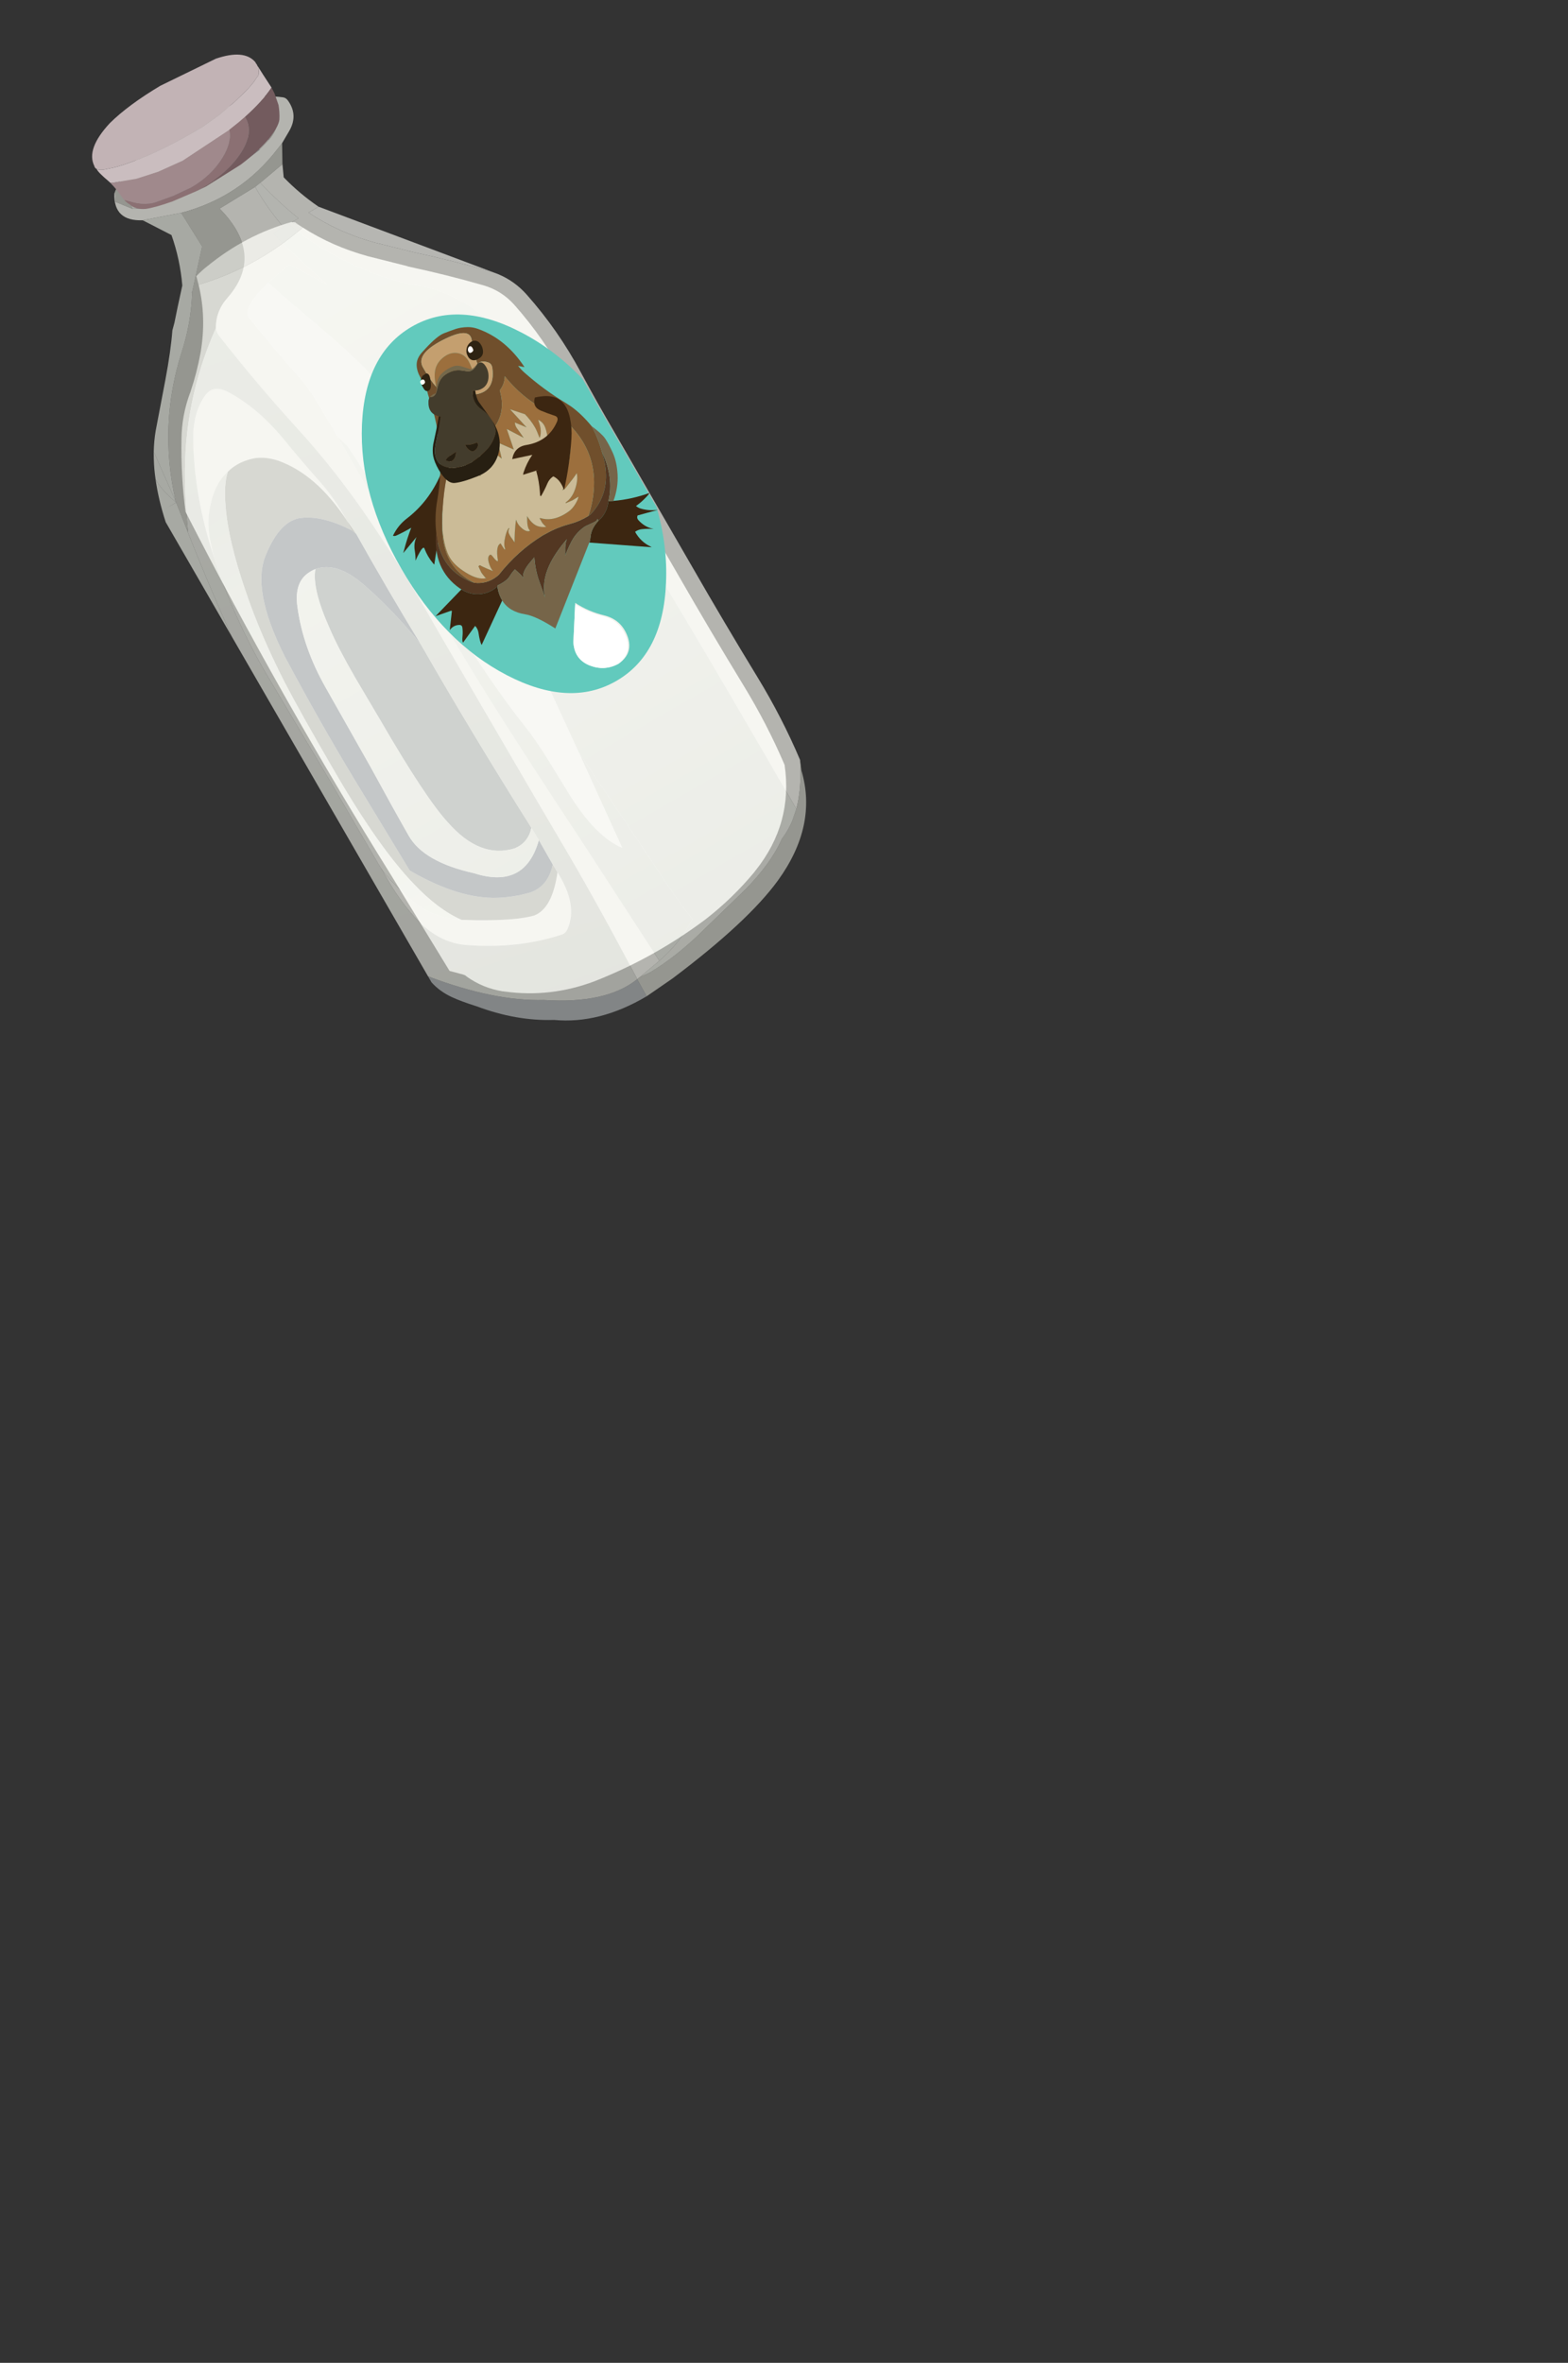 <?xml version="1.0" encoding="UTF-8" standalone="no"?>
<svg xmlns:xlink="http://www.w3.org/1999/xlink" height="95.8px" width="63.6px" xmlns="http://www.w3.org/2000/svg">
  <rect width="100%" height="100%" fill="#333333" stroke="none"/>
  <g transform="matrix(1.0, 0.0, 0.0, 1.0, 0.0, 0.0)">
    <use height="77.1" transform="matrix(0.469, -0.271, 0.271, 0.469, -1.003, 7.803)" width="32.5" xlink:href="#sprite0"/>
  </g>
  <defs>
    <g id="sprite0" transform="matrix(1.0, 0.0, 0.0, 1.0, 16.25, 77.1)">
      <use height="275.25" transform="matrix(0.25, 0.0, 0.0, 0.25, -15.064, -71.191)" width="120.7" xlink:href="#shape0"/>
      <use height="294.2" transform="matrix(0.25, 0.0, 0.0, 0.25, -16.249, -73.4)" width="130.3" xlink:href="#shape1"/>
      <use height="33.0" transform="matrix(0.25, 0.0, 0.0, 0.25, -7.552, -77.081)" width="57.75" xlink:href="#shape2"/>
      <use height="136.1" transform="matrix(0.225, 0.0, 0.0, 0.225, -2.717, -52.047)" width="83.8" xlink:href="#shape3"/>
      <use height="469.5" transform="matrix(0.045, -0.004, 0.0, 0.049, -2.276, -49.466)" width="411.15" xlink:href="#shape4"/>
    </g>
    <g id="shape0" transform="matrix(1.0, 0.0, 0.0, 1.0, -3.15, -8.85)">
      <path d="M85.65 9.75 L85.5 9.65 85.5 9.6 85.65 9.75 M78.1 43.4 Q82.9 52.7 90.7 60.6 L99.25 68.9 99.6 69.3 99.65 69.35 Q108.25 77.1 116.25 85.4 120.15 89.45 121.35 95.0 124.1 108.45 123.65 122.35 123.35 132.7 123.4 142.8 L123.4 189.65 Q123.35 208.9 123.8 227.95 124.15 241.65 122.55 254.9 116.05 271.3 99.25 277.9 L99.05 277.95 98.8 278.1 Q89.1 281.7 78.8 283.1 59.95 285.35 41.15 282.55 L40.85 282.5 40.8 282.5 Q27.0 280.2 16.2 271.85 L15.4 271.25 Q10.9 267.55 8.45 262.25 L8.2 261.6 7.5 260.75 7.45 260.75 4.8 258.1 4.0 225.15 Q1.9 162.3 5.1 99.5 9.3 89.4 15.0 79.95 18.6 73.9 24.05 69.4 L24.2 69.3 24.4 69.1 Q28.85 65.2 32.85 60.5 39.7 52.25 42.5 42.6 57.6 46.25 73.3 44.15 L78.1 43.4 M75.95 40.25 L76.85 40.9 77.35 41.95 75.95 40.25 M33.05 8.9 L33.0 8.9 33.1 8.85 33.05 8.9" fill="#ffffff" fill-rule="evenodd" stroke="none"/>
      <path d="M42.5 42.6 L43.2 40.05 Q45.35 39.4 47.6 39.1 62.15 36.75 75.95 40.25 L77.35 41.95 78.1 43.4 73.3 44.15 Q57.6 46.25 42.5 42.6" fill="#dddddd" fill-rule="evenodd" stroke="none"/>
    </g>
    <g id="shape1" transform="matrix(1.0, 0.0, 0.0, 1.0, 1.6, 0.0)">
      <path d="M72.9 0.9 Q84.1 0.15 92.45 6.65 93.15 7.2 93.25 8.2 93.8 13.55 89.05 16.3 L85.35 18.4 83.35 19.2 Q66.5 26.2 48.75 21.35 L37.65 17.5 Q29.9 13.4 34.3 6.35 L34.85 5.85 33.4 8.7 36.75 13.05 40.6 15.0 41.75 15.4 Q60.0 19.3 78.5 16.75 L82.35 15.6 Q86.05 14.35 88.45 11.05 90.35 8.45 89.25 5.65 L88.65 5.15 Q81.35 1.15 72.9 0.9 M82.3 23.9 L80.65 27.5 Q82.35 34.25 85.3 40.35 L81.8 40.35 Q86.5 49.9 94.35 57.9 L103.2 66.45 Q111.9 74.3 120.0 82.7 L121.0 83.8 121.7 84.65 121.85 84.85 Q125.0 89.0 126.1 94.3 128.95 108.2 128.5 122.55 128.2 132.8 128.25 142.9 L128.25 189.75 Q128.2 208.9 128.65 227.95 129.0 242.15 127.3 255.9 L126.3 257.9 Q122.95 264.05 119.0 268.05 L119.0 266.0 Q119.0 223.1 118.65 201.1 118.0 164.15 118.35 140.75 118.65 117.35 114.2 100.9 109.7 84.4 99.75 76.1 90.75 68.65 83.8 57.95 78.55 49.85 74.85 40.35 L78.35 40.35 Q75.6 33.25 73.75 25.4 L82.3 23.9 M73.15 40.35 L69.65 40.35 Q70.2 43.35 71.05 46.35 73.3 54.2 75.95 61.95 L69.05 51.0 66.45 51.4 60.85 52.55 Q49.55 55.2 50.75 59.35 52.35 70.25 54.6 80.95 55.5 85.1 55.65 90.25 L55.8 102.5 55.75 124.45 Q55.4 143.65 55.4 163.05 55.3 181.1 56.2 201.35 57.1 221.8 58.4 242.85 L60.7 286.9 53.25 288.2 52.2 288.35 52.25 288.0 Q53.2 265.25 53.1 246.05 52.9 225.4 52.85 204.75 L52.7 167.75 Q52.9 149.1 51.65 130.8 50.35 111.75 46.5 94.3 42.75 77.15 40.2 59.2 39.95 57.75 40.45 56.45 43.0 51.95 48.05 50.3 64.2 44.8 59.35 26.0 L71.8 25.7 Q71.75 33.1 73.15 40.35 M45.6 125.6 Q44.6 109.4 36.85 100.2 33.65 96.6 29.9 95.6 25.7 94.45 22.05 95.45 16.55 96.55 11.6 102.6 8.75 105.95 7.05 111.1 L5.75 115.1 Q9.55 97.2 17.4 82.85 21.45 75.15 27.35 72.4 31.35 70.4 34.15 74.95 39.35 83.35 41.35 94.95 42.7 103.35 44.45 111.9 45.8 118.55 45.6 125.6 M15.5 246.6 L19.4 249.0 Q29.75 255.1 35.0 256.4 40.75 257.35 47.55 248.7 48.0 260.3 41.65 264.9 40.6 265.7 39.45 265.5 26.15 262.75 13.5 254.2 5.7 249.2 3.6 238.0 2.35 231.35 2.4 224.65 L2.4 221.2 Q2.8 226.5 5.9 234.95 8.2 241.6 15.5 246.6" fill="#f1f2ea" fill-opacity="0.678" fill-rule="evenodd" stroke="none"/>
      <path d="M72.9 0.9 Q81.35 1.15 88.65 5.15 L89.25 5.65 Q90.35 8.45 88.45 11.05 86.05 14.35 82.35 15.6 84.95 8.3 76.65 5.85 61.85 1.45 46.35 4.4 39.95 5.75 37.2 11.15 36.8 12.0 36.75 13.05 L33.4 8.7 34.85 5.85 Q43.85 -1.0 55.65 0.15 L66.8 0.65 72.9 0.9 M48.75 21.35 Q66.5 26.2 83.35 19.2 L85.35 18.4 82.3 23.9 73.75 25.4 71.8 25.7 59.35 26.0 Q64.2 44.8 48.05 50.3 43.0 51.95 40.45 56.45 20.95 70.6 9.45 91.65 5.8 98.25 2.7 105.15 L3.35 100.45 4.05 95.7 4.05 95.65 4.1 95.35 Q10.95 73.0 28.1 57.45 34.9 51.3 39.75 43.5 L49.15 33.2 48.75 21.35 M127.3 255.9 L126.05 258.9 Q122.05 275.55 103.5 283.85 89.55 290.05 61.5 293.45 L52.1 294.2 52.2 288.35 53.25 288.2 56.25 288.5 Q63.9 288.5 73.5 286.35 L93.7 281.3 Q104.35 278.35 110.75 273.65 113.65 272.45 116.25 270.45 L119.0 268.05 Q122.95 264.05 126.3 257.9 L127.3 255.9 M22.05 95.45 Q25.7 94.45 29.9 95.6 33.65 96.6 36.85 100.2 44.6 109.4 45.6 125.6 L45.4 129.2 Q40.15 121.05 34.25 118.45 28.4 115.85 19.55 122.65 10.4 129.45 9.15 152.0 8.4 174.1 8.8 193.75 L9.5 226.1 Q18.1 241.05 28.35 246.4 32.6 248.65 37.5 249.85 43.1 250.9 47.5 245.95 L47.55 248.7 Q40.75 257.35 35.0 256.4 29.75 255.1 19.4 249.0 L15.5 246.6 Q11.0 240.4 8.6 230.4 4.85 215.55 4.85 188.1 4.8 169.1 5.25 158.7 6.1 142.25 8.85 128.75 11.95 113.0 16.35 104.0 19.0 98.25 22.05 95.45" fill="#c4c6bd" fill-opacity="0.678" fill-rule="evenodd" stroke="none"/>
      <path d="M74.85 40.35 Q78.55 49.85 83.8 57.95 90.75 68.65 99.75 76.1 109.7 84.4 114.2 100.9 118.65 117.35 118.35 140.75 118.0 164.15 118.65 201.1 119.0 223.1 119.0 266.0 L119.0 268.05 116.25 270.45 Q113.65 272.45 110.75 273.65 104.35 278.35 93.7 281.3 L73.5 286.35 Q63.9 288.5 56.25 288.5 L53.25 288.2 60.7 286.9 Q68.35 285.5 75.25 281.25 75.35 281.1 75.55 281.1 74.6 275.0 74.15 267.5 L71.05 220.55 72.3 207.05 Q76.0 167.05 76.0 158.0 75.35 115.0 74.0 94.0 73.6 88.4 65.7 66.6 62.65 58.2 60.85 52.55 L66.45 51.4 69.05 51.0 75.95 61.95 Q73.3 54.2 71.05 46.35 70.2 43.35 69.65 40.35 L73.15 40.35 74.85 40.35" fill="url(#gradient0)" fill-rule="evenodd" stroke="none"/>
      <path d="M82.35 15.6 L78.5 16.75 Q78.4 9.3 70.4 9.25 L53.15 8.9 Q45.95 8.0 41.6 13.1 40.95 13.9 40.6 15.0 L36.75 13.05 Q36.8 12.0 37.2 11.15 39.95 5.75 46.35 4.4 61.85 1.45 76.65 5.85 84.95 8.3 82.35 15.6" fill="#e1e2da" fill-opacity="0.678" fill-rule="evenodd" stroke="none"/>
      <path d="M78.5 16.75 Q60.0 19.3 41.75 15.4 L40.6 15.0 Q40.95 13.9 41.6 13.1 45.95 8.0 53.15 8.9 L70.4 9.25 Q78.4 9.3 78.5 16.75 M52.1 294.2 Q35.65 294.35 24.55 286.45 14.55 281.1 6.5 271.3 3.2 267.7 1.45 265.2 -0.85 261.9 -1.6 258.35 L-1.6 256.25 Q11.7 272.6 24.9 279.75 40.45 290.15 52.2 288.35 L52.1 294.2 M47.5 245.95 Q43.1 250.9 37.5 249.85 32.6 248.65 28.35 246.4 18.1 241.05 9.5 226.1 L8.8 193.75 Q8.4 174.1 9.15 152.0 10.4 129.45 19.55 122.65 28.4 115.85 34.25 118.45 40.15 121.05 45.4 129.2 L46.05 130.8 Q45.8 149.9 46.25 169.2 44.25 156.3 40.4 145.15 36.9 135.0 30.2 133.8 28.8 133.6 27.25 133.8 22.45 134.5 19.85 140.95 15.2 152.3 15.1 166.0 L14.85 193.55 Q14.5 207.2 14.45 216.85 14.35 225.95 25.8 236.45 36.55 248.3 47.55 237.55 L47.5 245.95" fill="#a8acae" fill-opacity="0.678" fill-rule="evenodd" stroke="none"/>
      <path d="M39.75 43.5 L39.4 43.5 39.3 43.45 39.4 43.45 39.75 43.5" fill="url(#gradient1)" fill-rule="evenodd" stroke="none"/>
      <path d="M45.4 129.2 L45.6 125.6 46.05 130.8 45.4 129.2" fill="#b7b9ae" fill-opacity="0.678" fill-rule="evenodd" stroke="none"/>
      <path d="M30.2 133.8 Q36.9 135.0 40.4 145.15 44.25 156.3 46.25 169.2 46.15 199.95 47.45 233.25 L46.55 234.15 Q43.7 236.6 39.95 236.05 29.45 233.6 26.6 219.35 24.45 209.8 24.4 183.2 L24.25 168.0 Q24.25 157.6 25.0 151.35 26.35 138.3 30.2 133.8" fill="#b9bdb8" fill-opacity="0.678" fill-rule="evenodd" stroke="none"/>
      <path d="M-1.6 256.25 L-1.6 138.95 Q0.35 119.6 3.35 100.45 L2.7 105.15 Q5.8 98.25 9.45 91.65 20.95 70.6 40.45 56.45 39.95 57.75 40.2 59.2 42.75 77.15 46.5 94.3 50.35 111.75 51.65 130.8 52.9 149.1 52.7 167.75 L52.85 204.75 Q52.9 225.4 53.1 246.05 53.2 265.25 52.25 288.0 L52.2 288.35 Q40.45 290.15 24.9 279.75 11.7 272.6 -1.6 256.25 M2.2 86.55 Q3.35 83.65 4.75 81.1 L5.75 79.3 5.8 79.25 5.85 79.1 5.85 79.15 4.1 95.35 4.05 95.65 4.05 95.7 0.7 95.7 3.9 95.65 4.05 95.65 4.0 95.5 Q2.05 90.1 2.2 86.55 M47.55 248.7 L47.5 245.95 47.55 237.55 47.45 233.25 Q46.15 199.95 46.25 169.2 45.8 149.9 46.05 130.8 L45.6 125.6 Q45.8 118.55 44.45 111.9 42.7 103.35 41.35 94.95 39.35 83.35 34.15 74.95 31.35 70.4 27.35 72.4 21.45 75.15 17.4 82.85 9.55 97.2 5.75 115.1 1.65 134.0 1.75 153.45 L2.25 191.5 2.35 219.55 2.4 221.2 2.4 224.65 Q2.35 231.35 3.6 238.0 5.7 249.2 13.5 254.2 26.15 262.75 39.45 265.5 40.6 265.7 41.65 264.9 48.0 260.3 47.55 248.7" fill="url(#gradient2)" fill-rule="evenodd" stroke="none"/>
      <path d="M71.05 220.55 L74.15 267.5 Q74.6 275.0 75.55 281.1 75.35 281.1 75.25 281.25 68.35 285.5 60.7 286.9 L58.4 242.85 Q57.1 221.8 56.2 201.35 55.3 181.1 55.4 163.05 55.4 143.65 55.75 124.45 L55.8 102.5 57.0 107.0 Q58.2 127.15 58.0 157.0 57.8 169.05 58.65 182.55 59.5 195.8 61.0 206.0 61.8 211.05 62.0 218.65 L62.35 231.15 Q63.0 245.5 68.0 252.0 L71.05 220.55 M47.55 237.55 Q36.55 248.3 25.8 236.45 14.35 225.95 14.45 216.85 14.5 207.2 14.85 193.55 L15.1 166.0 Q15.2 152.3 19.85 140.95 22.45 134.5 27.25 133.8 28.8 133.6 30.2 133.8 26.35 138.3 25.0 151.35 24.25 157.6 24.25 168.0 L24.4 183.2 Q24.45 209.8 26.6 219.35 29.45 233.6 39.95 236.05 43.7 236.6 46.55 234.15 L47.45 233.25 47.55 237.55" fill="url(#gradient3)" fill-rule="evenodd" stroke="none"/>
      <path d="M22.05 95.45 Q19.0 98.25 16.35 104.0 11.95 113.0 8.85 128.75 6.1 142.25 5.25 158.7 4.8 169.1 4.85 188.1 4.85 215.55 8.6 230.4 11.0 240.4 15.5 246.6 8.2 241.6 5.9 234.95 2.8 226.5 2.4 221.2 L2.35 219.55 2.25 191.5 1.75 153.45 Q1.65 134.0 5.75 115.1 L7.05 111.1 Q8.75 105.95 11.6 102.6 16.55 96.55 22.05 95.45" fill="url(#gradient4)" fill-rule="evenodd" stroke="none"/>
      <path d="M37.65 17.5 L48.75 21.35 49.15 33.2 39.75 43.5 Q34.9 51.3 28.1 57.45 10.95 73.0 4.1 95.35 L5.85 79.15 Q7.55 76.35 9.5 74.0 L19.6 62.3 Q25.4 55.55 28.85 50.5 L30.55 48.8 33.7 45.25 38.15 40.35 Q41.5 33.2 42.9 25.65 L37.65 17.5 M-1.6 138.95 L-1.6 99.2 Q-0.1 92.2 2.2 86.55 2.05 90.1 4.0 95.5 L4.05 95.65 3.9 95.65 0.7 95.7 4.05 95.7 3.35 100.45 Q0.35 119.6 -1.6 138.95 M39.75 43.5 L39.4 43.45 39.3 43.45 39.4 43.5 39.75 43.5" fill="#dfe1d9" fill-opacity="0.678" fill-rule="evenodd" stroke="none"/>
      <path d="M85.3 40.35 L121.0 83.8 120.0 82.7 Q111.9 74.3 103.2 66.45 L94.35 57.9 Q86.5 49.9 81.8 40.35 L85.3 40.35 M60.85 52.55 Q62.65 58.2 65.7 66.6 73.6 88.4 74.0 94.0 75.35 115.0 76.0 158.0 76.0 167.05 72.3 207.05 L71.05 220.55 68.0 252.0 Q63.0 245.5 62.35 231.15 L62.0 218.65 Q61.8 211.05 61.0 206.0 59.5 195.8 58.65 182.55 57.8 169.05 58.0 157.0 58.2 127.15 57.0 107.0 L55.8 102.5 55.65 90.25 Q55.5 85.1 54.6 80.95 52.35 70.25 50.75 59.35 49.55 55.2 60.85 52.55" fill="#f5f5ef" fill-opacity="0.678" fill-rule="evenodd" stroke="none"/>
      <path d="M74.85 40.35 L73.15 40.35 Q71.75 33.1 71.8 25.7 L73.75 25.4 Q75.6 33.25 78.35 40.35 L74.85 40.35" fill="url(#gradient5)" fill-rule="evenodd" stroke="none"/>
    </g>
    <linearGradient gradientTransform="matrix(0.0, 0.138, -0.155, 0.0, 96.1, 180.0)" gradientUnits="userSpaceOnUse" id="gradient0" spreadMethod="pad" x1="-819.2" x2="819.2">
      <stop offset="0.0" stop-color="#f1f2ea" stop-opacity="0.678"/>
      <stop offset="1.0" stop-color="#e2e4dc" stop-opacity="0.678"/>
    </linearGradient>
    <linearGradient gradientTransform="matrix(-0.024, 0.188, -0.16, -0.021, 41.6, 161.4)" gradientUnits="userSpaceOnUse" id="gradient1" spreadMethod="pad" x1="-819.2" x2="819.2">
      <stop offset="0.0" stop-color="#e3e5dd" stop-opacity="0.678"/>
      <stop offset="1.0" stop-color="#d6d8d0" stop-opacity="0.678"/>
    </linearGradient>
    <linearGradient gradientTransform="matrix(-0.016, 0.188, -0.105, -0.021, 24.35, 157.4)" gradientUnits="userSpaceOnUse" id="gradient2" spreadMethod="pad" x1="-819.2" x2="819.2">
      <stop offset="0.0" stop-color="#e3e5dd" stop-opacity="0.678"/>
      <stop offset="1.0" stop-color="#d6d8d0" stop-opacity="0.678"/>
    </linearGradient>
    <linearGradient gradientTransform="matrix(0.0, 0.138, -0.102, 0.0, 60.2, 176.0)" gradientUnits="userSpaceOnUse" id="gradient3" spreadMethod="pad" x1="-819.2" x2="819.2">
      <stop offset="0.0" stop-color="#f1f2ea" stop-opacity="0.678"/>
      <stop offset="1.0" stop-color="#e2e4dc" stop-opacity="0.678"/>
    </linearGradient>
    <linearGradient gradientTransform="matrix(0.0, -0.095, 0.06, 0.0, 8.35, 169.45)" gradientUnits="userSpaceOnUse" id="gradient4" spreadMethod="pad" x1="-819.2" x2="819.2">
      <stop offset="0.0" stop-color="#f1f2ea" stop-opacity="0.678"/>
      <stop offset="1.0" stop-color="#e2e4dc" stop-opacity="0.678"/>
    </linearGradient>
    <linearGradient gradientTransform="matrix(0.0, 0.138, -0.155, 0.0, 99.6, 180.0)" gradientUnits="userSpaceOnUse" id="gradient5" spreadMethod="pad" x1="-819.2" x2="819.2">
      <stop offset="0.0" stop-color="#f1f2ea" stop-opacity="0.678"/>
      <stop offset="1.0" stop-color="#e2e4dc" stop-opacity="0.678"/>
    </linearGradient>
    <g id="shape2" transform="matrix(1.0, 0.0, 0.0, 1.0, -33.25, 14.75)">
      <path d="M90.1 -3.7 L89.75 -3.1 Q89.35 -2.6 88.75 -2.5 86.45 -1.1 81.1 0.1 L79.55 0.5 73.3 1.65 67.0 2.25 Q53.0 2.4 43.95 0.75 39.15 -0.05 36.5 -1.05 34.1 -1.7 33.45 -2.7 33.1 -3.3 33.3 -3.85 33.65 -9.55 43.8 -12.65 51.35 -14.6 62.45 -14.75 L63.15 -14.7 80.9 -13.45 Q89.65 -11.7 90.6 -6.7 L90.6 -6.05 90.65 -5.85 90.6 -5.35 90.65 -4.85 90.2 -3.95 90.15 -3.9 90.1 -3.7" fill="#c2b3b5" fill-rule="evenodd" stroke="none"/>
      <path d="M34.9 2.85 L35.5 3.25 42.25 5.75 49.0 7.2 57.0 8.0 73.7 7.0 Q72.6 10.65 67.75 13.25 62.15 16.25 55.25 16.25 L49.35 15.75 43.75 14.75 Q41.3 14.3 38.5 11.9 L35.95 9.45 35.75 8.0 Q35.75 6.2 34.9 2.85" fill="#a0898c" fill-rule="evenodd" stroke="none"/>
      <path d="M33.45 -2.7 Q34.1 -1.7 36.5 -1.05 39.15 -0.05 43.95 0.75 53.0 2.4 67.0 2.25 L73.3 1.65 79.55 0.5 81.1 0.1 Q86.45 -1.1 88.75 -2.5 89.35 -2.6 89.75 -3.1 L90.1 -3.7 90.2 -3.95 90.65 -4.85 90.75 -2.25 91.0 2.4 Q86.5 4.6 79.75 6.0 L77.35 6.45 73.7 7.0 57.0 8.0 49.0 7.2 42.25 5.75 35.5 3.25 34.9 2.85 34.7 2.2 Q33.3 -1.65 33.45 -2.7" fill="#cabdbf" fill-rule="evenodd" stroke="none"/>
      <path d="M73.7 7.0 L77.35 6.45 79.75 6.0 79.75 6.1 Q79.75 11.65 72.75 15.0 66.45 18.0 57.6 18.0 L56.2 18.0 48.25 17.05 Q42.85 16.05 40.25 15.0 37.5 13.75 36.75 11.5 36.2 10.55 35.95 9.45 L38.5 11.9 Q41.3 14.3 43.75 14.75 L49.35 15.75 55.25 16.25 Q62.15 16.25 67.75 13.25 72.6 10.65 73.7 7.0" fill="#8b7073" fill-rule="evenodd" stroke="none"/>
      <path d="M79.75 6.0 Q86.5 4.6 91.0 2.4 L90.9 4.35 90.2 7.95 Q89.45 10.0 88.25 11.85 86.95 13.6 82.4 15.35 77.85 16.95 71.45 17.75 L59.25 18.2 56.2 18.0 57.6 18.0 Q66.45 18.0 72.75 15.0 79.75 11.65 79.75 6.1 L79.75 6.0" fill="#735b5e" fill-rule="evenodd" stroke="none"/>
    </g>
    <g id="shape3" transform="matrix(1.0, 0.0, 0.0, 1.0, -60.15, -111.35)">
      <path d="M72.8 131.25 Q85.5 111.35 103.45 111.35 121.4 111.35 134.05 131.25 140.8 141.85 143.95 154.75 L143.95 204.05 Q140.8 216.95 134.05 227.5 121.4 247.45 103.45 247.45 85.5 247.45 72.8 227.5 60.15 207.6 60.15 179.4 60.15 151.2 72.8 131.25 M106.8 242.85 L107.3 242.85 Q113.15 242.15 114.1 236.35 115.05 230.6 110.85 226.55 106.9 222.8 104.55 218.1 L104.3 218.55 97.5 229.15 Q94.9 234.3 98.4 238.65 101.7 242.7 106.8 242.85" fill="#62cabd" fill-rule="evenodd" stroke="none"/>
      <path d="M104.3 218.55 Q106.6 222.95 110.35 226.55 114.55 230.6 113.6 236.35 112.65 242.15 106.8 242.85 101.7 242.7 98.4 238.65 94.9 234.3 97.5 229.15 L104.3 218.55" fill="#ffffff" fill-rule="evenodd" stroke="none"/>
    </g>
    <g id="shape4" transform="matrix(1.0, 0.0, 0.0, 1.0, -15.05, 0.0)">
      <path d="M139.5 175.55 L150.65 182.0 56.15 282.6 55.5 279.95 Q53.0 266.8 55.35 253.75 55.6 252.45 54.55 251.65 51.95 251.6 49.25 252.6 40.65 256.15 32.4 261.1 36.75 254.75 39.7 247.8 44.1 237.35 53.6 232.3 L21.0 240.75 24.5 237.9 Q38.5 225.95 53.65 216.0 39.65 214.95 25.85 212.65 22.75 212.25 20.6 209.9 36.4 201.3 54.55 200.55 100.15 198.9 139.5 175.55" fill="#3c2611" fill-rule="evenodd" stroke="none"/>
      <path d="M85.95 243.45 Q96.75 221.95 113.7 204.75 170.6 147.1 187.3 69.2 188.75 62.35 191.2 56.25 L191.3 52.85 Q191.8 32.95 192.3 29.55 194.15 17.25 201.65 11.3 206.35 7.6 213.7 5.75 L223.9 3.6 Q250.8 -1.8 262.65 0.85 274.5 3.5 283.15 5.8 291.8 8.15 301.65 13.9 L301.9 14.05 Q309.3 18.4 315.25 25.35 347.25 62.65 350.5 114.4 L342.35 107.15 Q343.4 114.3 345.8 121.05 359.4 159.7 380.05 195.65 L384.9 204.9 Q393.65 223.25 397.95 247.3 398.3 265.3 391.45 289.35 L390.1 294.1 Q378.4 335.8 343.95 351.1 334.7 355.2 323.85 357.4 L318.65 357.5 Q337.5 344.05 351.05 325.65 380.9 285.25 369.15 233.7 364.85 214.85 353.35 199.25 322.45 157.4 314.5 108.35 308.0 117.55 297.3 121.1 L295.5 121.7 Q284.4 162.85 237.9 167.25 211.4 169.3 194.85 150.5 183.7 137.8 190.0 121.05 L187.1 125.95 186.15 129.75 Q182.15 144.2 173.15 156.0 164.9 166.9 154.95 176.0 120.55 207.3 96.65 246.55 L94.2 250.65 Q67.8 295.65 98.6 340.65 95.05 337.1 92.1 333.1 60.9 290.6 85.95 243.45 M209.4 69.15 Q203.0 70.7 197.95 74.5 184.8 84.15 188.25 99.35 190.4 108.95 198.15 104.45 225.85 88.7 252.3 102.95 287.0 121.7 303.3 87.45 306.3 81.2 302.1 76.45 293.75 66.9 285.25 69.1 288.75 52.55 297.1 33.55 305.4 14.55 254.8 8.2 204.2 1.85 203.95 25.05 203.65 48.25 206.95 61.05 L209.4 69.15" fill="#704f2c" fill-rule="evenodd" stroke="none"/>
      <path d="M209.4 69.15 Q211.9 64.2 215.65 61.7 220.5 58.45 228.95 58.45 245.15 58.45 257.7 62.9 271.0 67.55 272.95 74.95 272.95 73.1 273.95 67.0 274.95 61.0 274.95 57.7 274.95 45.1 265.45 37.45 256.75 30.45 244.2 30.45 229.45 30.45 220.4 38.3 212.0 45.55 206.95 60.95 L206.95 61.05 Q203.65 48.25 203.95 25.05 204.2 1.85 254.8 8.2 305.4 14.55 297.1 33.55 288.75 52.55 285.25 69.1 293.75 66.9 302.1 76.45 306.3 81.2 303.3 87.45 287.0 121.7 252.3 102.95 225.85 88.7 198.15 104.45 190.4 108.95 188.25 99.35 184.8 84.15 197.95 74.5 203.0 70.7 209.4 69.15" fill="#c49f6f" fill-rule="evenodd" stroke="none"/>
      <path d="M96.65 246.55 Q120.55 207.3 154.95 176.0 164.9 166.9 173.15 156.0 166.3 170.15 155.05 181.0 L151.75 184.1 Q168.6 174.85 181.95 160.85 L161.4 196.4 188.35 171.45 179.75 203.05 198.35 179.55 Q196.15 194.35 195.65 209.3 195.6 211.05 196.4 212.5 L212.4 182.4 219.35 211.1 230.35 182.85 241.55 209.25 249.45 185.75 266.5 208.4 273.5 176.4 290.5 202.4 Q289.8 193.5 288.7 184.5 288.1 179.7 290.5 175.4 L303.35 191.8 294.55 154.55 311.5 173.4 311.7 173.1 Q315.45 186.2 315.45 199.5 315.45 201.45 314.85 206.55 L313.45 215.5 313.45 216.5 Q319.15 213.25 322.75 205.05 324.85 200.15 326.45 192.5 326.65 193.15 328.6 196.3 330.45 200.15 330.45 205.0 330.45 211.0 324.65 224.7 L317.45 241.5 317.45 242.5 Q321.7 239.6 331.45 230.25 341.2 220.85 343.45 217.5 343.45 222.65 334.95 244.35 327.0 264.6 324.45 268.5 329.25 267.0 338.25 261.3 L351.1 252.75 351.45 251.5 351.45 252.5 351.1 252.75 Q348.3 260.05 328.6 279.6 308.4 299.6 302.45 302.5 L308.45 302.5 325.8 297.55 Q335.0 294.75 337.45 293.5 334.8 301.9 324.15 310.4 311.45 320.5 297.45 320.5 L296.45 321.5 308.55 323.8 319.45 324.5 320.45 324.5 Q318.2 327.15 311.3 330.3 302.25 334.5 293.45 334.5 272.6 334.5 258.85 326.55 254.5 324.1 250.9 320.8 L247.45 317.5 246.45 317.5 246.45 325.5 Q247.0 329.3 248.75 334.0 240.7 329.95 236.7 324.95 230.7 317.55 230.35 304.5 L230.35 303.5 Q225.25 311.0 223.5 315.15 221.05 320.75 222.35 324.5 216.45 323.9 212.85 314.8 209.45 306.1 211.35 299.5 L211.35 298.5 Q206.2 303.7 199.15 313.05 194.2 319.65 190.35 325.5 L189.85 319.45 Q189.35 315.55 189.35 314.5 189.35 309.75 189.7 308.45 190.65 304.9 194.35 303.5 L194.35 302.5 Q190.1 302.65 181.55 310.25 172.2 318.6 171.35 325.5 L170.85 325.65 Q170.35 325.9 170.35 326.5 169.35 323.5 169.35 314.5 159.9 312.9 151.35 333.5 L150.85 333.65 Q150.35 333.9 150.35 334.5 148.6 332.55 147.75 328.05 147.0 322.85 146.35 320.5 145.35 320.5 145.35 319.5 139.1 318.6 136.35 328.15 134.05 336.1 135.35 342.5 L128.35 333.55 Q122.2 325.3 121.35 323.5 L118.35 323.5 117.85 328.3 Q117.35 332.2 117.35 333.5 117.35 335.45 118.0 339.3 118.6 343.0 119.25 345.15 L120.35 345.5 119.35 345.5 119.25 345.15 Q106.2 340.45 95.05 320.45 84.35 301.4 84.35 287.0 84.35 270.95 96.3 247.25 L96.65 246.55" fill="#cbbb97" fill-rule="evenodd" stroke="none"/>
      <path d="M74.55 337.6 L73.05 334.75 Q49.85 287.1 85.95 243.45 60.9 290.6 92.1 333.1 95.05 337.1 98.6 340.65 115.05 353.45 136.0 352.7 L140.5 352.35 Q188.1 338.75 237.15 341.7 L253.15 343.5 Q269.85 346.05 286.1 351.45 301.9 356.65 318.65 357.5 L323.85 357.4 Q334.7 355.2 343.95 351.1 378.4 335.8 390.1 294.1 L391.45 289.35 Q387.65 331.7 359.85 356.65 348.55 369.65 331.95 372.05 L329.1 372.45 329.5 369.5 325.45 370.65 Q322.6 370.65 314.5 369.15 306.4 367.65 303.95 367.65 290.2 367.65 278.5 372.2 268.65 376.05 252.45 386.65 L258.75 377.1 Q263.3 370.6 268.45 367.65 239.05 374.65 220.95 385.1 196.2 399.35 188.35 421.65 193.7 394.4 194.55 391.1 198.5 375.7 206.35 361.65 192.6 364.9 187.6 366.8 175.6 371.3 173.35 377.65 L173.35 378.65 Q173.2 373.95 171.35 368.55 L168.35 359.65 Q162.2 360.8 155.25 363.65 150.3 365.65 143.85 365.65 135.35 365.65 129.95 364.5 L128.85 365.75 Q108.15 367.8 91.1 356.0 80.6 348.75 74.55 337.6" fill="#533722" fill-rule="evenodd" stroke="none"/>
      <path d="M367.4 360.7 Q395.25 375.05 426.2 382.6 L425.6 382.45 Q424.3 383.85 413.25 385.6 404.05 387.0 395.65 387.0 L395.6 387.1 Q397.2 391.2 400.2 394.35 410.2 404.8 423.6 410.95 L423.85 411.15 390.0 400.25 Q386.3 402.5 387.25 406.8 390.15 419.7 399.45 429.1 L401.95 431.5 Q393.6 425.55 384.3 421.05 378.9 418.55 373.0 418.55 L372.75 418.95 Q372.55 436.0 382.5 450.25 L383.85 452.6 297.8 391.65 Q299.85 390.85 304.7 385.15 312.75 375.65 329.1 372.45 L331.95 372.05 Q348.55 369.65 359.85 356.65 L367.4 360.7 M124.15 387.55 L57.45 425.25 Q57.65 419.35 63.05 407.3 64.95 403.05 64.55 398.35 L64.05 395.5 32.65 405.85 Q32.3 403.15 37.1 397.5 41.4 392.4 44.2 386.45 45.95 382.65 42.0 380.35 33.45 375.3 23.85 378.45 L43.0 356.25 42.0 355.25 15.05 348.4 74.55 337.6 Q80.6 348.75 91.1 356.0 108.15 367.8 128.85 365.75 L127.65 368.6 Q124.0 377.8 124.15 387.55" fill="#3c2611" fill-rule="evenodd" stroke="none"/>
      <path d="M397.95 247.3 Q406.5 266.1 407.25 275.1 408.0 284.1 406.45 299.35 404.9 314.55 395.15 331.45 385.4 348.3 367.4 360.7 L359.85 356.65 Q387.65 331.7 391.45 289.35 398.3 265.3 397.95 247.3 M297.8 391.65 L177.4 469.5 Q160.0 436.85 145.5 424.9 124.8 407.75 124.15 387.55 124.0 377.8 127.65 368.6 L128.85 365.75 129.95 364.5 Q135.35 365.65 143.85 365.65 150.3 365.65 155.25 363.65 162.2 360.8 168.35 359.65 L171.35 368.55 Q173.2 373.95 173.35 378.65 L173.35 377.65 Q175.6 371.3 187.6 366.8 192.6 364.9 206.35 361.65 198.5 375.7 194.55 391.1 193.7 394.4 188.35 421.65 196.2 399.35 220.95 385.1 239.05 374.65 268.45 367.65 263.3 370.6 258.75 377.1 L252.45 386.65 Q268.65 376.05 278.5 372.2 290.2 367.65 303.95 367.65 306.4 367.65 314.5 369.15 322.6 370.65 325.45 370.65 L329.5 369.5 329.1 372.45 Q312.75 375.65 304.7 385.15 299.85 390.85 297.8 391.65" fill="#766549" fill-rule="evenodd" stroke="none"/>
      <path d="M98.6 340.65 Q67.8 295.65 94.2 250.65 L96.65 246.55 96.3 247.25 Q84.35 270.95 84.35 287.0 84.35 301.4 95.05 320.45 106.2 340.45 119.25 345.15 L119.35 345.5 120.35 345.5 119.25 345.15 Q118.6 343.0 118.0 339.3 117.35 335.45 117.35 333.5 117.35 332.2 117.85 328.3 L118.35 323.5 121.35 323.5 Q122.2 325.3 128.35 333.55 L135.35 342.5 Q134.05 336.1 136.35 328.15 139.1 318.6 145.35 319.5 145.35 320.5 146.35 320.5 147.0 322.85 147.75 328.05 148.6 332.55 150.35 334.5 150.35 333.9 150.85 333.65 L151.35 333.5 Q159.9 312.9 169.35 314.5 169.35 323.5 170.35 326.5 170.35 325.9 170.85 325.65 L171.35 325.5 Q172.2 318.6 181.55 310.25 190.1 302.65 194.35 302.5 L194.35 303.5 Q190.65 304.9 189.7 308.45 189.35 309.75 189.35 314.5 189.35 315.55 189.85 319.45 L190.35 325.5 Q194.2 319.65 199.15 313.05 206.2 303.7 211.35 298.5 L211.35 299.5 Q209.45 306.1 212.85 314.8 216.45 323.9 222.35 324.5 221.05 320.75 223.5 315.15 225.25 311.0 230.35 303.5 L230.35 304.5 Q230.7 317.55 236.7 324.95 240.7 329.95 248.75 334.0 247.0 329.3 246.45 325.5 L246.45 317.5 247.45 317.5 250.9 320.8 Q254.5 324.1 258.85 326.55 272.6 334.5 293.45 334.5 302.25 334.5 311.3 330.3 318.2 327.15 320.45 324.5 L319.45 324.5 308.55 323.8 296.45 321.5 297.45 320.5 Q311.45 320.5 324.15 310.4 334.8 301.9 337.45 293.5 335.0 294.75 325.8 297.55 L308.45 302.5 302.45 302.5 Q308.4 299.6 328.6 279.6 348.3 260.05 351.1 252.75 L351.45 252.5 351.45 251.5 351.1 252.75 338.25 261.3 Q329.25 267.0 324.45 268.5 327.0 264.6 334.95 244.35 343.45 222.65 343.45 217.5 341.2 220.85 331.45 230.25 321.7 239.6 317.45 242.5 L317.45 241.5 324.65 224.7 Q330.45 211.0 330.45 205.0 330.45 200.15 328.6 196.3 326.65 193.15 326.45 192.5 324.85 200.15 322.75 205.05 319.15 213.25 313.45 216.5 L313.45 215.5 314.85 206.55 Q315.45 201.45 315.45 199.5 315.45 186.2 311.7 173.1 L311.5 173.4 294.55 154.55 303.35 191.8 290.5 175.4 Q288.1 179.7 288.7 184.5 289.8 193.5 290.5 202.4 L273.5 176.4 266.5 208.4 249.45 185.75 241.55 209.25 230.35 182.85 219.35 211.1 212.4 182.4 196.4 212.5 Q195.6 211.05 195.65 209.3 196.15 194.35 198.35 179.55 L179.75 203.05 188.35 171.45 161.4 196.4 181.95 160.85 Q168.6 174.85 151.75 184.1 L155.05 181.0 Q166.3 170.15 173.15 156.0 182.15 144.2 186.15 129.75 L187.1 125.95 190.0 121.05 Q183.7 137.8 194.85 150.5 211.4 169.3 237.9 167.25 284.4 162.85 295.5 121.7 L297.3 121.1 Q308.0 117.55 314.5 108.35 322.45 157.4 353.35 199.25 364.85 214.85 369.15 233.7 380.9 285.25 351.05 325.65 337.5 344.05 318.65 357.5 301.9 356.65 286.1 351.45 269.85 346.05 253.15 343.5 L237.15 341.7 Q188.1 338.75 140.5 352.35 L136.0 352.7 Q115.05 353.45 98.6 340.65 M206.95 61.05 L206.95 60.95 Q212.0 45.55 220.4 38.3 229.45 30.45 244.2 30.45 256.75 30.45 265.45 37.45 274.95 45.1 274.95 57.7 274.95 61.0 273.95 67.0 272.95 73.1 272.95 74.95 271.0 67.55 257.7 62.9 245.15 58.45 228.95 58.45 220.5 58.45 215.65 61.7 211.9 64.2 209.4 69.15 L206.95 61.05" fill="#9c6f3d" fill-rule="evenodd" stroke="none"/>
      <path d="M187.65 45.3 Q188.5 46.8 191.3 46.8 195.25 46.8 195.25 43.0 195.25 42.1 194.7 41.25 193.65 39.65 191.3 39.65 L190.2 39.75 190.3 39.6 Q192.85 36.45 196.85 35.3 L203.4 35.5 Q206.35 36.9 206.35 40.35 206.35 43.6 202.8 50.75 198.45 59.45 193.65 59.45 188.65 59.45 187.55 54.3 187.35 53.45 187.35 48.35 187.35 46.75 187.65 45.3 M292.2 35.65 Q298.0 35.05 302.0 38.15 306.45 41.65 306.45 48.45 306.45 52.6 304.65 56.5 301.45 63.45 293.8 63.45 282.85 63.45 279.3 57.15 278.2 55.2 277.95 52.75 L277.95 50.65 Q277.95 44.35 282.4 40.1 286.45 36.25 292.2 35.65 M287.05 40.05 Q285.3 40.5 284.05 41.9 282.7 43.4 282.7 45.2 L282.9 47.3 Q283.75 49.15 287.05 49.15 289.85 49.15 290.75 47.8 291.4 46.8 291.4 44.2 291.4 41.65 290.05 40.55 288.85 39.6 287.05 40.05" fill="#2e2312" fill-rule="evenodd" stroke="none"/>
      <path d="M190.2 39.75 L191.3 39.65 Q193.65 39.65 194.7 41.25 195.25 42.1 195.25 43.0 195.25 46.8 191.3 46.8 188.5 46.8 187.65 45.3 L187.55 45.1 Q187.35 44.6 187.35 43.1 187.35 41.3 188.3 40.45 188.95 39.9 190.2 39.75 M287.05 40.05 Q288.85 39.6 290.05 40.55 291.4 41.65 291.4 44.2 291.4 46.8 290.75 47.8 289.85 49.15 287.05 49.15 283.75 49.15 282.9 47.3 L282.7 45.2 Q282.7 43.4 284.05 41.9 285.3 40.5 287.05 40.05" fill="#ffffff" fill-rule="evenodd" stroke="none"/>
      <path d="M285.25 68.7 Q294.2 67.7 295.2 77.8 296.1 87.35 290.3 95.2 284.5 103.1 275.05 103.9 266.9 104.25 260.0 100.25 L258.95 99.6 256.25 97.9 Q245.1 113.1 253.7 130.1 257.55 137.8 258.75 145.65 L259.2 150.9 Q259.45 157.9 257.6 165.0 256.45 169.45 252.7 172.5 241.8 181.7 227.85 184.5 211.6 187.7 195.0 187.1 178.85 185.75 164.65 178.3 158.1 174.7 153.0 169.2 150.95 167.0 149.45 164.35 146.25 158.75 147.1 152.2 148.3 143.5 154.35 136.85 159.55 131.1 165.2 126.0 171.35 120.45 177.2 114.55 L188.55 102.45 186.1 100.35 Q172.55 87.65 183.6 72.65 185.8 69.6 189.4 68.55 192.9 70.8 195.5 70.8 199.1 70.8 202.7 68.2 L209.15 62.45 Q218.35 54.05 229.7 54.05 245.95 54.05 257.2 63.1 L264.8 69.25 Q268.9 72.1 273.1 72.1 276.95 72.1 281.1 70.4 L285.25 68.7 M168.5 168.1 Q174.05 168.1 178.15 164.0 L181.5 160.2 174.5 160.05 Q163.05 159.15 159.5 162.1 L164.3 167.05 Q165.55 168.1 168.5 168.1 M209.0 175.1 Q213.65 175.1 216.8 173.0 220.2 170.65 219.5 167.1 212.15 165.55 207.9 163.75 204.1 162.15 200.45 159.45 199.75 164.35 201.6 168.85 204.15 175.1 209.0 175.1" fill="#433c2c" fill-rule="evenodd" stroke="none"/>
      <path d="M189.4 68.55 L190.7 68.2 Q195.75 67.4 200.7 68.95 L204.35 65.8 Q208.9 59.1 211.6 56.65 216.55 52.1 221.85 50.4 226.55 48.9 234.0 48.9 245.2 48.9 251.75 51.7 256.75 53.75 261.25 58.8 L269.95 68.3 272.4 70.5 Q277.7 70.6 282.75 69.15 L285.25 68.7 281.1 70.4 Q276.95 72.1 273.1 72.1 268.9 72.1 264.8 69.25 L257.2 63.1 Q245.95 54.05 229.7 54.05 218.35 54.05 209.15 62.45 L202.7 68.2 Q199.1 70.8 195.5 70.8 192.9 70.8 189.4 68.55" fill="#74684b" fill-rule="evenodd" stroke="none"/>
      <path d="M260.0 100.25 L259.95 100.35 Q255.6 109.65 255.6 117.1 L257.6 135.4 258.75 145.65 Q257.55 137.8 253.7 130.1 245.1 113.1 256.25 97.9 L258.95 99.6 260.0 100.25 M259.2 150.9 L259.6 157.6 Q259.6 184.95 240.15 200.5 220.65 216.0 192.95 210.1 165.2 204.2 153.35 198.05 141.5 191.85 141.5 167.6 141.5 154.2 144.9 145.5 147.85 138.0 154.8 130.65 L170.8 115.65 Q179.0 108.05 186.1 100.35 L188.55 102.45 177.2 114.55 Q171.35 120.45 165.2 126.0 159.55 131.1 154.35 136.85 148.3 143.5 147.1 152.2 146.25 158.75 149.45 164.35 150.95 167.0 153.0 169.2 158.1 174.7 164.65 178.3 178.85 185.75 195.0 187.1 211.6 187.7 227.85 184.5 241.8 181.7 252.7 172.5 256.45 169.45 257.6 165.0 259.45 157.9 259.2 150.9 M168.5 168.1 Q165.55 168.1 164.3 167.05 L159.5 162.1 Q163.05 159.15 174.5 160.05 L181.5 160.2 178.15 164.0 Q174.05 168.1 168.5 168.1 M209.0 175.1 Q204.15 175.1 201.6 168.85 199.75 164.35 200.45 159.45 204.1 162.15 207.9 163.75 212.15 165.55 219.5 167.1 220.2 170.65 216.8 173.0 213.65 175.1 209.0 175.1" fill="#271f12" fill-rule="evenodd" stroke="none"/>
      <path d="M353.55 202.0 Q345.45 193.1 337.8 183.3 328.4 171.3 340.1 161.65 345.25 163.5 350.15 165.9 386.65 182.7 373.7 218.35 368.4 232.8 358.85 245.15 334.35 276.95 305.4 303.3 L306.1 296.7 Q306.3 293.45 306.05 290.25 305.4 283.35 301.6 277.55 L301.15 277.0 299.75 276.8 Q292.65 276.9 286.6 280.6 277.1 286.4 267.0 290.85 L266.0 289.55 268.65 284.8 Q276.65 270.5 281.1 254.75 L285.55 255.8 258.9 248.25 Q260.1 246.7 261.65 245.6 274.1 236.4 288.35 231.5 L288.7 231.35 256.2 219.0 Q269.45 205.6 288.25 213.7 323.15 228.65 351.65 211.7 358.6 207.55 353.55 202.0" fill="#3c2611" fill-rule="evenodd" stroke="none"/>
    </g>
  </defs>
</svg>
